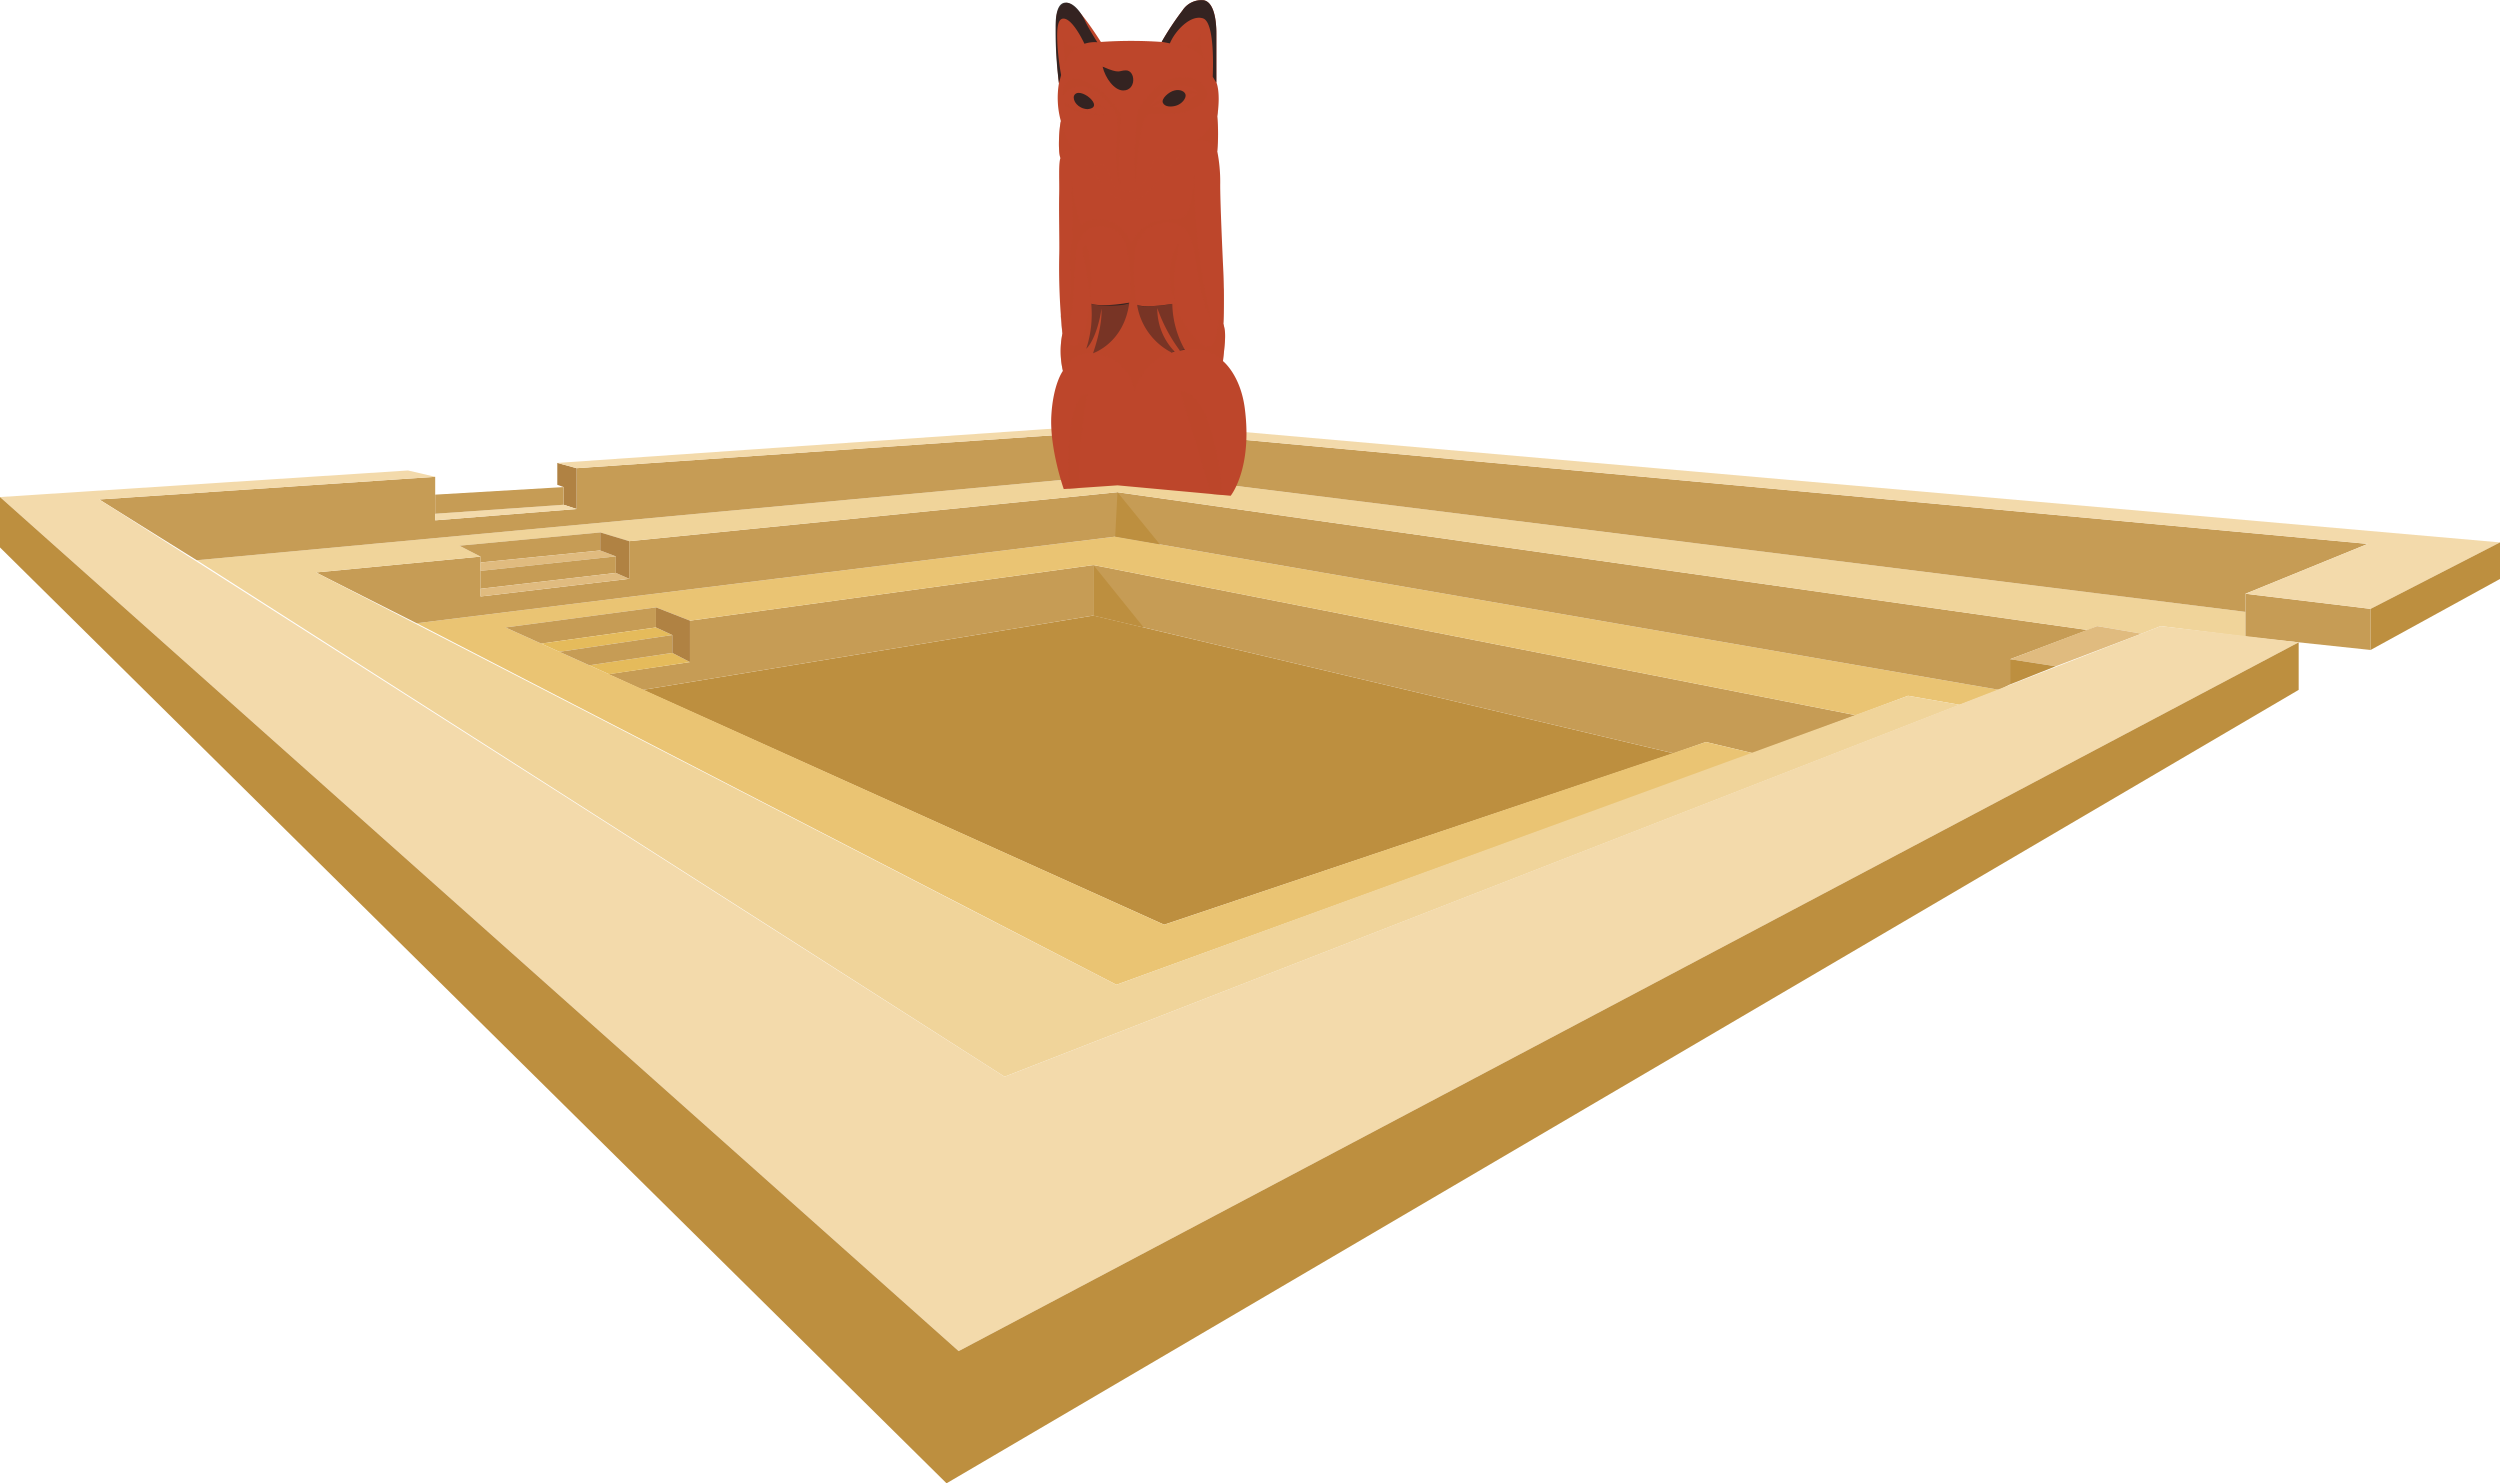 <svg xmlns="http://www.w3.org/2000/svg" width="449.167" height="266.5" viewBox="0 0 449.167 266.5"><defs><style>.cls-1{isolation:isolate;}.cls-2{fill:#bd8f3f;}.cls-3{fill:#c69c55;}.cls-4{fill:#eac473;}.cls-5{fill:#e5bb5b;}.cls-6{fill:#b08243;}.cls-7{fill:#f0d49a;}.cls-11,.cls-8{fill:#bd462b;}.cls-12,.cls-13,.cls-8{mix-blend-mode:multiply;}.cls-13,.cls-8{opacity:0.5;}.cls-9{fill:#e0bb7f;}.cls-10{fill:#f3daab;}.cls-12{fill:#231f20;opacity:0.89;}</style></defs><g class="cls-1"><g id="Indigenous_Gathering" data-name="Indigenous Gathering"><g id="Building"><polygon class="cls-2" points="115.493 123.946 196.452 110.589 300.705 135.349 209.158 166.136 115.493 123.946"/><polygon class="cls-3" points="109.303 121.123 115.493 123.946 196.452 110.589 196.452 101.521 123.964 111.512 123.964 118.951 109.303 121.123"/><polygon class="cls-3" points="333.447 128.507 196.452 101.521 196.452 110.589 300.705 135.349 306.488 133.313 315.04 135.349 333.447 128.507"/><polygon class="cls-4" points="200.584 176.925 74.851 111.973 200.362 96.417 359.185 123.946 352.099 126.634 342.814 125.005 333.447 128.507 196.452 101.521 123.964 111.512 117.855 109.123 90.814 112.734 209.158 166.136 306.488 133.313 315.04 135.349 200.584 176.925"/><polyline class="cls-3" points="90.814 112.734 97.227 115.627 117.855 112.734 117.855 109.123 90.814 112.734"/><polygon class="cls-5" points="100.506 117.107 97.227 115.627 117.855 112.734 120.787 114.091 100.506 117.107"/><polygon class="cls-5" points="105.873 119.529 120.787 117.308 123.964 118.951 109.426 121.132 105.873 119.529"/><polygon class="cls-3" points="120.787 114.091 120.787 117.308 105.873 119.529 100.506 117.107 120.787 114.091"/><polygon class="cls-6" points="117.855 109.123 117.855 112.734 120.787 114.091 120.787 117.308 123.964 118.951 123.964 111.512 117.855 109.123"/><polygon class="cls-3" points="56.769 102.851 74.851 111.973 200.362 96.417 359.185 123.946 361.14 122.969 361.14 118.435 375.067 113.195 200.769 88.435 113.05 97.231 113.05 103.991 86.335 107.168 86.335 100.001 56.769 102.851"/><polygon class="cls-7" points="35.348 100.652 203.782 85.014 403.438 109.937 403.438 114.39 388.207 112.489 384.759 113.847 376.778 112.489 375.067 113.195 200.769 88.435 113.05 97.231 107.837 95.657 82.534 98.046 86.335 100.001 56.769 102.851 200.584 176.925 342.814 125.005 352.099 126.634 180.488 193.448 35.348 100.652"/><path class="cls-8" d="M207.081,66c-.076.511-.156,2.405-.326,3.054a13.071,13.071,0,0,1-7.045,8.471c2.6-.224,4.072-.326,4.072-.326l14.05,1.3S208.424,75.946,207.081,66Z"/><polyline class="cls-9" points="384.759 113.847 376.778 112.489 361.14 118.435 369.339 119.711 384.759 113.847"/><polygon class="cls-3" points="86.335 101.059 107.837 98.901 107.837 95.657 82.534 98.046 86.335 100.001 86.335 101.059"/><polygon class="cls-9" points="86.335 102.566 110.646 99.96 107.837 98.901 86.335 101.059 86.335 102.566"/><polygon class="cls-3" points="86.335 105.783 110.646 102.933 110.646 99.96 86.335 102.566 86.335 105.783"/><polygon class="cls-9" points="86.335 107.168 86.335 105.783 110.646 102.933 113.05 103.991 86.335 107.168"/><polygon class="cls-6" points="107.837 95.657 107.837 98.901 110.646 99.96 110.646 102.933 113.05 103.991 113.05 97.231 107.837 95.657"/><polygon class="cls-3" points="35.348 100.652 17.837 89.738 78.19 85.666 78.19 93.485 103.602 91.449 103.602 84.118 203.782 77.195 425.402 97.72 403.438 106.679 403.438 109.937 203.782 85.014 35.348 100.652"/><polygon class="cls-3" points="425.918 109.394 425.918 116.779 403.438 114.39 403.438 106.679 425.918 109.394"/><polygon class="cls-10" points="412.995 115.405 388.207 112.489 180.488 193.448 17.837 89.738 78.19 85.666 73.303 84.525 0 89.304 172.235 242.751 412.995 115.405"/><polygon class="cls-2" points="0 89.304 0 98.358 170.063 266.5 412.995 123.946 412.995 115.405 172.235 242.751 0 89.304"/><polygon class="cls-6" points="103.602 84.118 100.127 83.174 100.127 87.105 101.267 87.512 101.267 90.688 103.602 91.449 103.602 84.118"/><polygon class="cls-10" points="78.19 93.485 103.602 91.449 101.267 90.688 78.19 92.304 78.19 93.485"/><polygon class="cls-3" points="101.267 87.512 101.267 90.688 78.19 92.304 78.19 88.869 101.267 87.512"/><polygon class="cls-10" points="103.602 84.118 100.127 83.174 204.488 75.946 449.167 97.453 425.918 109.394 403.438 106.679 425.402 97.72 203.782 77.195 103.602 84.118"/><polygon class="cls-2" points="425.918 109.394 425.918 116.779 449.167 104.019 449.167 97.453 425.918 109.394"/><polygon class="cls-2" points="361.14 118.435 361.14 122.969 369.339 119.711 361.14 118.435"/><polygon class="cls-2" points="196.452 101.521 196.452 110.589 205.483 112.734 196.452 101.521"/><polygon class="cls-2" points="200.769 88.435 200.362 96.417 208.392 97.809 200.769 88.435"/><polygon class="cls-2" points="203.782 77.195 203.782 85.014 211.461 85.973 203.782 77.195"/><path class="cls-11" d="M191.443.535c1.412-.393,4.29,3.8,6.353,7a79.2,79.2,0,0,1,10.914,0,51.14,51.14,0,0,1,3.751-5.663,4.068,4.068,0,0,1,3.8-1.83c1.876.346,2.281,3.638,2.281,5.919v8.85s.814,1.683.163,6.082a34.951,34.951,0,0,1,0,6.292,28.223,28.223,0,0,1,.529,5.68c-.04,3.055.448,13.6.57,16.127s.123,7.371,0,9.163c.408,1.629.448,2.158-.081,6.719,0,0,3.136,2.444,3.921,8.471,1.414,10.851-2.533,15.728-2.533,15.728L200.782,87.2l-9.661.668s-2.569-7.275-2.23-13.211c.326-5.7,2.077-8.022,2.077-8.022a15.761,15.761,0,0,1-.082-6.72,116.5,116.5,0,0,1-.57-14.416c.041-2-.08-7.738-.019-10.466s-.144-5.539.223-6.638c-.489-1.425-.2-5.5.081-6.638a15.771,15.771,0,0,1-.346-6.8,82.726,82.726,0,0,1-.509-11.158C189.746,2.53,190.126.9,191.443.535Z"/><path class="cls-8" d="M195.407,70.783s-1.334,5.035-1.583,16.893c-1.314.091-1.838.13-1.838.13S191.172,70.661,195.407,70.783Z"/><path class="cls-8" d="M211.981,70.213l5.608,18.539,1.967.194S218.66,70.621,211.981,70.213Z"/><path class="cls-12" d="M210.19,7.794c.9-2.219,3.724-5.24,5.959-4.49,2.124.713,1.792,9.122,1.737,10.48.277.468.506.824.7,1.155-.029-.08-.049-.124-.049-.124V5.965c0-2.281-.405-5.573-2.281-5.919a4.068,4.068,0,0,0-3.8,1.83,51.24,51.24,0,0,0-3.736,5.637C209.1,7.581,209.591,7.673,210.19,7.794Z"/><path class="cls-12" d="M190.255,14.951a72.391,72.391,0,0,1-.6-9.584c0-1.14-.108-4.724,1.683-4.887s3.2,2.362,3.693,3.448,2.117,3.662,2.117,3.662a5.917,5.917,0,0,0-2.307.275c-1.3-2.7-2.77-4.643-3.869-4.52s-1.1,2.4-.977,4.846a47.294,47.294,0,0,0,.651,5.294Z"/><path class="cls-8" d="M190.9,6.67c-.134-.6.733,3.584,0,5.973.76-2.579,2.016-4.141,3.258-4.534A2.358,2.358,0,0,1,190.9,6.67Z"/><path class="cls-8" d="M215.66,6.182a3.6,3.6,0,0,1-3.855,1.9c3.664.668,4.5,2.576,5.484,4.561A13.929,13.929,0,0,1,215.66,6.182Z"/><path class="cls-8" d="M190.886,17.313c-.04-1.249.386-4.072,3.811-2.878s6.737,5.919,6.737,5.919-.38,7.982-.38,9.339a12.2,12.2,0,0,0,.38,3.706c-1.059-1.507-.9-5.62-.815-7.656s.123-4.846.123-4.846-3.069-5.94-7.345-5.335A4.34,4.34,0,0,0,190.886,17.313Z"/><path class="cls-12" d="M192.963,17.211c-.289.89.713,2.3,2.4,2.4C198.814,19.36,193.826,15.261,192.963,17.211Z"/><path class="cls-8" d="M196.55,17.863c.282.488.492,1.283,0,1.669a2.805,2.805,0,0,1,2.217.087A18.671,18.671,0,0,1,196.55,17.863Z"/><path class="cls-8" d="M203.986,33.4a84.53,84.53,0,0,1,0-8.756c.163-2.769.326-3.909.38-4.561s2.272-3.746,4.313-5.131,5.407-1.439,6.764-.353,1.73,2.208,1.463,2.715c-2.359,4.474-9.391,2.661-10.5,3.258C205.254,21.188,204.583,24.155,203.986,33.4Z"/><path class="cls-12" d="M198.1,11.978c.488,2.084,2.117,4.276,3.705,4.276,2.4,0,2.24-3.611.489-3.611C200.945,12.643,201.332,13.383,198.1,11.978Z"/><path class="cls-12" d="M196.058,54.575a20,20,0,0,1-.9,8.1c1.752-1.757,2.607-5.986,2.729-7.248.244,3.2-1.507,8.036-1.507,8.036s5.579-1.8,6.516-9.085C200.294,54.83,197.484,55.023,196.058,54.575Z"/><path class="cls-12" d="M204.3,54.759a11.705,11.705,0,0,0,6.18,8.572l.567-.163a11.04,11.04,0,0,1-3.119-7.819,28.69,28.69,0,0,0,4.045,7.63c.55-.083.912-.126.912-.126a17.282,17.282,0,0,1-2.258-8.257C205.242,55.431,204.3,54.759,204.3,54.759Z"/><path class="cls-8" d="M193.126,27.141a14.113,14.113,0,0,1-2.532-5.354c-.282,1.177-.556,5.16-.079,6.586C191.037,27.367,191.9,26.537,193.126,27.141Z"/><path class="cls-8" d="M214.954,25.3a3.154,3.154,0,0,1,3.747,1.893,49.363,49.363,0,0,0,0-6.291c.069-.467.119-.9.157-1.3A11.122,11.122,0,0,1,214.954,25.3Z"/><path class="cls-8" d="M211.167,53.761c-.941-5.348,1.385-11.108.285-9.652C209.823,46.431,209.782,52.458,211.167,53.761Z"/><path class="cls-8" d="M194.7,44.109c1.458-.977,1.458,7.371,1.195,10.127C195.286,47.286,193.886,44.539,194.7,44.109Z"/><path class="cls-8" d="M219.8,58.159c.087-1.276.112-4.1.075-6.529a12.042,12.042,0,0,0-.631,3.258,24.815,24.815,0,0,1-1.086,6.461c-.489,1.086-1.358,1.249-2.389.434a16.5,16.5,0,0,1-4.643-7.371c-.407.367-4.44.693-5.7.611a3.085,3.085,0,0,1-1.129-.254v-.01c-.336-1.588-1.07-7.2-.133-10.528a5.662,5.662,0,0,1,5.824-4.214c4.337,0,4.642,5.762,4.968,7.717s.815,6.23,2.688,9.855a114.792,114.792,0,0,1-3.095-26.15c-.407,7.539-1.994,8.109-3.685,8.028s-5.111-.326-7.636,4.113c-1.792-4.073-5.453-4.9-8.064-3.747a4.391,4.391,0,0,0-.918.554,32.505,32.505,0,0,1-1.688-8.169c-.109-1.336.176,7.261.088,10.6A18.887,18.887,0,0,0,192.353,49a79.953,79.953,0,0,1-.428,9c.652-.916.9-2.932,1.14-7.737s.055-9.543,4.758-9.543a4.6,4.6,0,0,1,4.507,3.393,31.169,31.169,0,0,1,.57,10.273c-.006.031-.006.058-.011.088a5.476,5.476,0,0,1-1.618.35c-1.71.2-4.683.081-5.213-.245s-.57,3.8-1.629,5.994-2.28,1.54-2.769.726a9.446,9.446,0,0,1-.936-4.032,1.954,1.954,0,0,0-.164-.665c.083,1.184.188,2.319.326,3.312a15.761,15.761,0,0,0,.082,6.72,5.429,5.429,0,0,1,5.416-3.163c1.955.271,6.082,1.113,7.493,6.746a10.311,10.311,0,0,1,5.593-6.529c1.358-.652,6.186-2.048,9.566.558a4.72,4.72,0,0,1,.683.636C220.2,60.7,220.2,59.737,219.8,58.159Z"/><g class="cls-13"><path class="cls-11" d="M202.9,34.417a2.855,2.855,0,0,1-3.095-1.873c-.6-1.846-1.446-3.2-2.147-3.068-1.058.2-.417,1.274-.3,1.493.182.33,2.009,3.964,5.538,3.882s5.61-3.851,6.109-5.077c.59-1.451-1-2.1-1.656-1C206.564,30.079,206.022,34.091,202.9,34.417Z"/><path class="cls-11" d="M202.3,36.046c2.111.2,3.366-.923,4.507-2.172s2.986-3.367,3.529-4.072,2.28-2.335,1.737-2.933S208,30.29,207.461,30.942s-2.606,3.475-4.561,3.475a5.212,5.212,0,0,1-4.235-2.389,16.7,16.7,0,0,0-2.973-3.394c-.407-.366-1.67-.733-.53.733s2.851,3.584,3.543,4.6A5.555,5.555,0,0,0,202.3,36.046Z"/></g><path class="cls-11" d="M208.4,18.574c-.439.2-.89.428-1.348.685l-.066.035a6.361,6.361,0,0,1,2.308.129C208.676,19.246,208.447,18.911,208.4,18.574Z"/><path class="cls-11" d="M215.226,16.906a2.968,2.968,0,0,0-1.878.135,1.962,1.962,0,0,1-.269,1.378A10.947,10.947,0,0,1,215.226,16.906Z"/><path class="cls-11" d="M206.592,19.139c1.249-.93,4.738-4.2,8.715-2.478-.977-1.194-2.228-1.493-4.1-1.194C209.773,15.7,207.791,17.2,206.592,19.139Z"/><path class="cls-12" d="M208.924,18.453c-.3-.7,1.02-1.935,2.08-2.2s1.932.2,2.01.815-.637,1.588-1.7,1.914C210.506,19.231,209.272,19.268,208.924,18.453Z"/><path class="cls-8" d="M191.443,18.419c-1.191.124,1.548,2.5,7.792,2.26C192.914,20.381,191.769,18.385,191.443,18.419Z"/></g></g></g></svg>